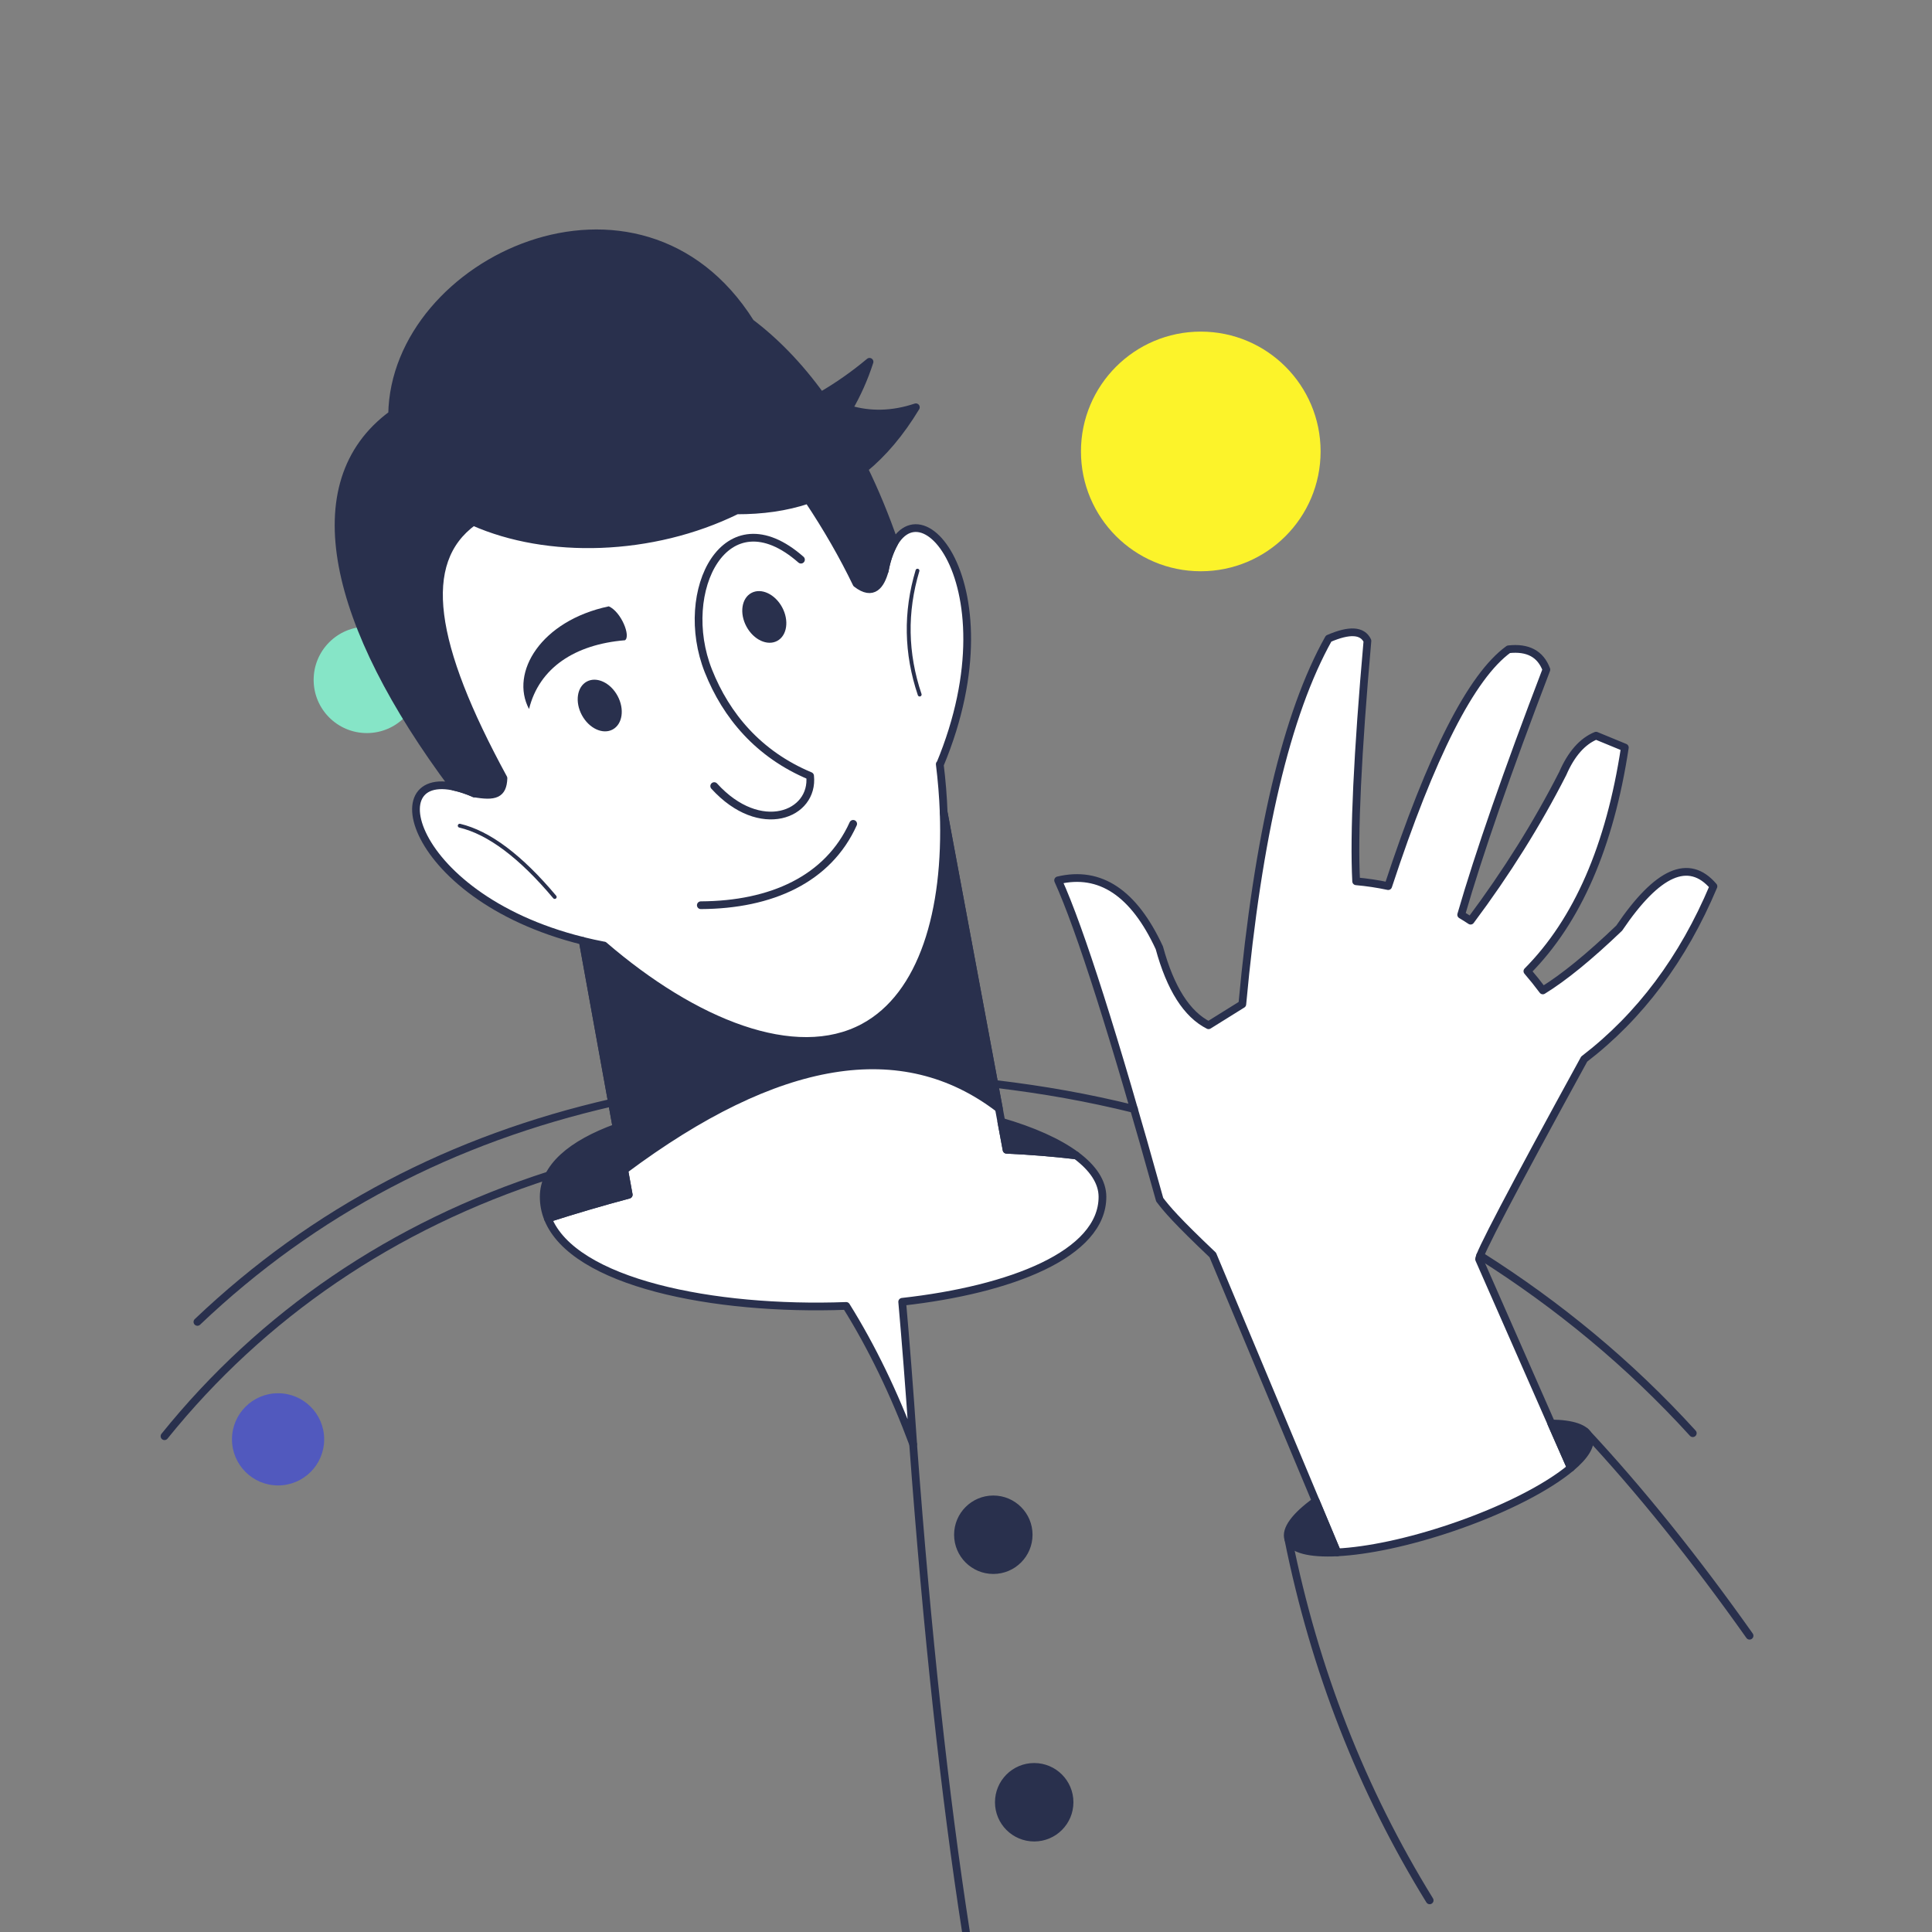 <svg xmlns="http://www.w3.org/2000/svg" shape-rendering="geometricPrecision" image-rendering="optimizeQuality" fill-rule="evenodd" clip-rule="evenodd" viewBox="0 0 500 500"><rect x="0" y="0" width="500" height="500" fill="#808080" stroke="none"/><circle fill="#fcf32a" cx="310.76" cy="116.83" r="31.01"/><circle fill="#86e5c7" cx="94.94" cy="175.95" r="13.768"/><circle fill="#5159be" cx="71.965" cy="372.5" r="11.929"/><g stroke="#29304d" stroke-linejoin="round" stroke-linecap="round" stroke-width="2" stroke-miterlimit="22.926"><path fill="#fff" d="m162.71 309.2l-11.901-65.71c-47.01-11.636-54.38-49.5-28.1-38.17l.033.039c-22.994-37.22-28.699-81.03 12.607-103.27 41.923-22.572 75.33 6.04 93.62 45.618 5.422-28.467 34.492 1.654 14.28 50.19l-.038-.131c.52 4.222.859 8.393 1.012 12.472l16.275 87.32c6.074.274 12.07.763 17.995 1.456 4.377 3.254 6.823 6.887 6.823 10.721 0 14.821-23.656 24.03-51.83 27.17v.005c.841 9.539 1.86 22.12 2.847 36.861-4.956-13.279-10.736-25.21-17.339-35.796l-.002-.003c-34.38 1.278-70.58-6-77.2-22.632 7.05-2.259 14.02-4.306 20.923-6.142z"/><path fill="#29304d" d="m194.23 83.5c6.331 4.78 12.48 11.03 18.215 18.966 4.394-2.546 8.591-5.49 12.589-8.833-1.412 4.393-3.254 8.46-5.442 12.221 5.612 1.706 11.424 1.555 17.434-.452-4.073 6.743-8.552 11.969-13.408 15.942 2.817 5.783 5.457 12.12 7.868 19.09-1.295 2.413-2.137 4.839-2.524 7.277-1.014 3.657-2.978 6.681-7.308 3.315-3.451-7.167-7.608-14.398-12.471-21.693-5.795 1.947-11.979 2.768-18.522 2.756-21.972 10.789-49.04 11.44-68.18 2.935-14.302 10.442-11.05 31.741 7.815 66.38-.15 4.211-2.216 4.857-7.587 3.919-1.733-.766-3.506-1.348-5.318-1.748-31.17-41.707-40.16-78.53-15.912-96.33.624-39.842 63.971-69.43 92.74-23.773l.015.023z"/></g><g fill="#29304d"><ellipse transform="matrix(.88-.474.474.88 155.21 182.59)" rx="5.25" ry="7.05"/><ellipse transform="matrix(.88-.474.474.88 197.8 159.66)" rx="5.25" ry="7.05"/></g><g fill="none" stroke="#29304d" stroke-linejoin="round" stroke-linecap="round" stroke-miterlimit="22.926"><g stroke-width="2"><path d="m181.37 234.27c18.22-.089 32.941-6.709 39.43-21.06"/><path d="m207.29 144.84c-19.532-17.18-32.16 8.161-23.96 28.799 4.604 11.592 12.982 21.593 26.325 27.17 1.062 10.02-12.904 15.72-24.819 2.63"/></g><path d="m143.56 232.14c-8.826-10.504-17.02-16.654-24.585-18.45"/><path d="m238.01 179.75c-3.589-10.652-3.778-21.339-.568-32.06"/></g><path fill="#29304d" d="m157.56 156.92c-17.534 3.694-25.67 17.12-20.647 26.576 2.626-10.637 11.838-16.732 24.831-17.799 1.545-1.016-.942-7.327-4.184-8.777"/><g stroke="#29304d" stroke-linejoin="round" stroke-linecap="round" stroke-width="2" stroke-miterlimit="22.926"><path fill="#fff" d="m300.13 310.48c-11.826-42.55-20.591-70.1-26.294-82.65 10.882-2.59 19.614 3.232 26.2 17.465 2.865 10.515 7.112 17.196 12.741 20.04 5.822-3.627 8.733-5.441 8.733-5.441 4.02-43.681 11.465-75.22 22.332-94.63 5.393-2.344 8.743-2.149 10.05.584-2.579 29.2-3.553 49.94-2.922 62.23 2.836.252 5.601.669 8.294 1.248 11.136-33.887 21.519-54.32 31.15-61.29 5.01-.557 8.272 1.197 9.788 5.259-10.1 26.38-17.447 47.526-22.05 63.44.822.49 1.635 1 2.44 1.533 9.276-12.399 17.226-25.1 23.846-38.09 2.203-5.072 5.076-8.334 8.619-9.788 4.967 2.046 7.451 3.068 7.451 3.068-3.876 25.559-12.283 44.854-25.22 57.885 1.365 1.58 2.696 3.24 3.992 4.98 5.447-3.347 12.04-8.719 19.764-16.12 9.906-14.645 18.04-18.249 24.396-10.811-7.88 18.725-19.03 33.626-33.452 44.702-18.756 34.22-27.814 51.51-27.17 51.861l23.706 53.912c-6.074 5.092-17.297 10.897-30.713 15.456-11.317 3.846-21.937 6.04-29.737 6.43l-32.21-76.967c-9.271-8.785-12.03-12.02-13.732-14.316z"/><g fill="#29304d"><path d="m346.07 401.76l-5.551-13.265c-5.228 3.772-7.965 7.294-7.101 9.835.908 2.674 5.64 3.78 12.652 3.43z"/><path d="m401.47 368.39l5.05 11.485c3.657-3.065 5.447-5.873 4.726-7.995-.778-2.29-4.36-3.43-9.776-3.49z"/><path d="m162.71 309.2l-1.16-6.403-1.989-10.98c-11.708 4.251-18.848 10.283-18.848 17.917 0 1.975.371 3.844 1.074 5.608 7.05-2.259 14.02-4.306 20.923-6.142zm96.43-18.909l1.354 7.266c6.072.279 12.07.764 17.995 1.456-4.553-3.386-11.197-6.361-19.349-8.722zm-.634-3.399l-14.286-76.64c.955 25.495-5.392 47.38-20.693 55.616-17.726 9.544-43.939-1.129-67.22-21.18l.017.019c-1.894-.361-3.731-.764-5.512-1.204l10.74 59.3c39.714-29.66 72.03-34.962 96.96-15.905z"/></g><g fill="none"><path d="m333.42 398.33c6.795 33.814 18.988 64.973 36.577 93.48"/><path d="m410.27 370.48c14.1 15.09 28.456 32.974 42.514 52.842"/><path d="m51.09 342.11c30.3-28.837 66.17-47.35 107.29-56.756m99.42-4.797c12.333 1.485 23.507 3.449 35.672 6.441m89.59 37.954c20.226 12.788 38.757 28.06 55.03 45.958"/><path d="m236.32 373.78c3.602 48.701 8.16 90.78 13.675 126.22"/></g><g fill="#29304d"><circle cx="257.07" cy="397.19" r="9.15"/><circle cx="267.65" cy="466.42" r="9.15"/></g><path fill="none" d="m42.572 371.69c25.27-31.364 59.01-54.51 99.52-67.53"/></g></svg>